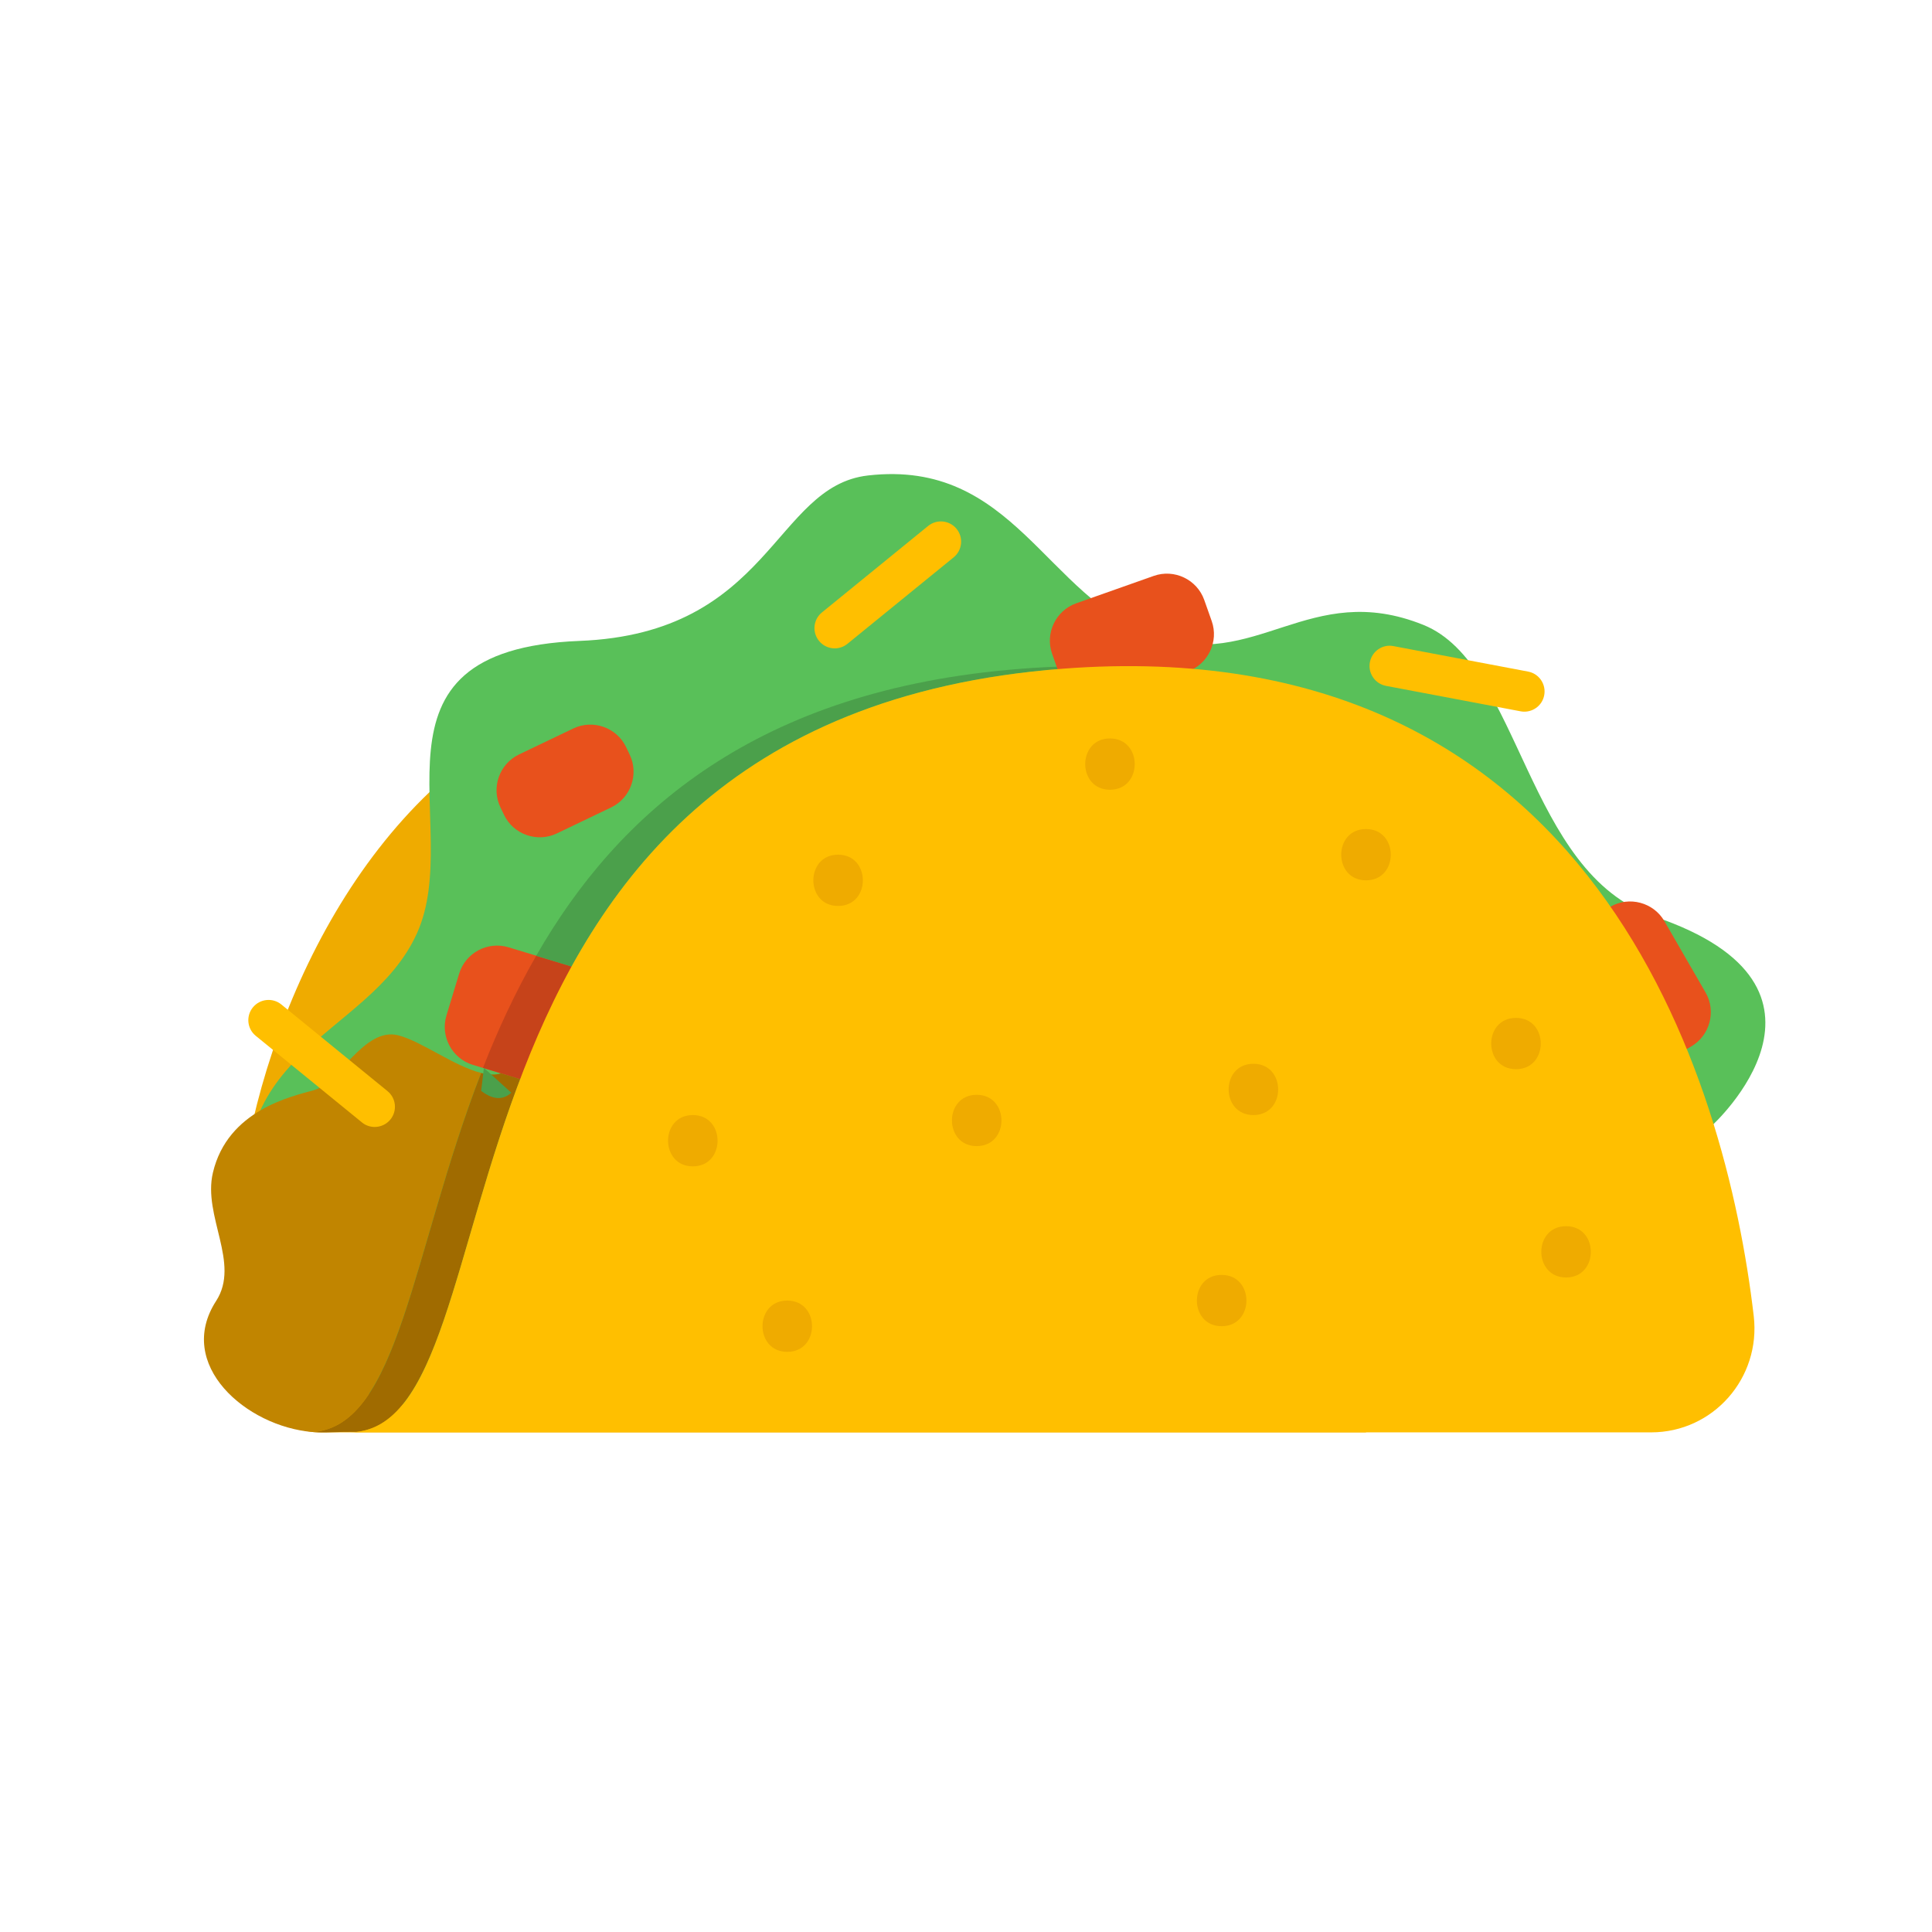 <?xml version="1.0" encoding="utf-8"?>
<svg width="64px" height="64px" viewBox="0 0 64 64" version="1.1" xmlns:xlink="http://www.w3.org/1999/xlink" xmlns="http://www.w3.org/2000/svg">
  <g id="taco">
    <path d="M0 0L64 0L64 64L0 64L0 0Z" id="Rectangle" fill="#FFFFFF" fill-opacity="0" fill-rule="evenodd" stroke="none" />
    <g id="Group-16" transform="translate(6.756 15.705)">
      <g id="Group">
        <path d="M2.784 24.966C-3.303 24.966 0.382 -0.372 15.908 0.004C31.722 0.387 37.463 24.966 37.463 24.966L2.784 24.966Z" transform="translate(1.032 6.778)" id="Shape" fill="#EFAB00" fill-rule="evenodd" stroke="none" />
        <path d="M48.566 21.574C48.566 21.574 16.97 29.988 11.299 30.823C3.704 31.942 1.187 29.5 0.27 25.546C-1.246 19.005 4.039 18.789 5.659 15.215C7.278 11.641 3.469 5.826 11.047 5.526C17.386 5.275 17.483 0.404 20.599 0.046C25.432 -0.509 26.487 4.08 30.063 5.358C33.44 6.566 35.218 3.476 38.998 4.995C42.236 6.297 42.382 13.218 46.648 14.656C53.601 17.002 48.566 21.574 48.566 21.574" transform="translate(1.396 0)" id="Shape" fill="#59C059" fill-rule="evenodd" stroke="none" />
        <path d="M0.93 3.951C0.241 3.742 -0.153 3.005 0.056 2.316L0.477 0.93C0.686 0.24 1.421 -0.153 2.112 0.056L5.801 1.175C6.492 1.384 6.885 2.12 6.675 2.81L6.255 4.196C6.046 4.886 5.31 5.278 4.62 5.069L0.93 3.951" transform="translate(7.977 15.619)" id="Shape" fill="#E8511C" fill-rule="evenodd" stroke="none" />
        <path d="M6.435 0.03C7.199 0.224 8.291 1.055 9.182 1.276C6.877 7.247 6.462 12.97 3.607 13.171L3.594 13.171C1.402 12.99 -0.963 10.94 0.404 8.829C1.215 7.576 -0.045 6.021 0.297 4.58C0.786 2.503 2.91 2.054 3.647 1.846C4.451 1.625 5.302 -0.258 6.435 0.03" transform="translate(0 18.561)" id="Shape" fill="#C18500" fill-rule="evenodd" stroke="none" />
        <path d="M2.935 0.354C2.258 1.581 1.702 2.841 1.233 4.087L0.603 3.893L0 3.712C0.489 2.465 1.066 1.212 1.762 0L2.935 0.354Z" transform="translate(9.243 15.958)" id="Shape" fill="#C6431A" fill-rule="evenodd" stroke="none" />
        <path d="M6.869 0.208C4.651 6.051 4.202 11.6 1.447 11.888C1.126 11.888 0.965 11.888 0.429 11.908L0.295 11.908C0.194 11.908 0.101 11.901 0 11.895C2.855 11.694 3.27 5.971 5.575 0C5.817 0.06 6.038 0.074 6.239 0.013L6.869 0.208Z" transform="translate(3.607 19.838)" id="Shape" fill="#A06B00" fill-rule="evenodd" stroke="none" />
        <path d="M1.997 3.605C1.347 3.916 0.559 3.639 0.248 2.988L0.128 2.737C-0.183 2.087 0.094 1.301 0.744 0.989L2.543 0.128C3.194 -0.184 3.981 0.094 4.292 0.744L4.412 0.995C4.723 1.645 4.446 2.433 3.796 2.743L1.997 3.605" transform="translate(9.692 8.299)" id="Shape" fill="#E8511C" fill-rule="evenodd" stroke="none" />
        <path d="M18.945 0.011C18.455 0.018 17.953 0.045 17.437 0.085C8.444 0.775 3.853 5.084 1.173 9.949L0 9.594C2.707 4.87 7.291 0.762 16.063 0.085C17.068 0.004 18.026 -0.016 18.945 0.011" transform="translate(11.005 6.364)" id="Shape" fill="#4BA04B" fill-rule="evenodd" stroke="none" />
        <path d="M0.175 2.334C-0.186 1.71 0.03 0.904 0.655 0.543L1.293 0.175C1.918 -0.186 2.724 0.03 3.084 0.654L4.447 3.015C4.807 3.639 4.591 4.445 3.966 4.806L3.328 5.174C2.704 5.534 1.898 5.318 1.537 4.694L0.175 2.334" transform="translate(45.296 14.157)" id="Shape" fill="#E8511C" fill-rule="evenodd" stroke="none" />
        <path d="M1.993 4.15C1.313 4.39 0.56 4.031 0.32 3.351L0.075 2.656C-0.166 1.976 0.193 1.223 0.874 0.982L3.443 0.074C4.123 -0.166 4.876 0.194 5.115 0.874L5.361 1.569C5.602 2.249 5.242 3.002 4.562 3.242L1.993 4.15" transform="translate(28.022 3.298)" id="Shape" fill="#E8511C" fill-rule="evenodd" stroke="none" />
        <path d="M0 25.383C6.031 25.383 1.49 1.785 23.622 0.086C41.241 -1.266 45.602 13.681 46.518 21.531C46.757 23.58 45.178 25.383 43.117 25.383L0 25.383Z" transform="translate(4.821 6.361)" id="Shape" fill="#FFBF00" fill-rule="evenodd" stroke="none" />
        <path d="M0.671 4.205C0.476 4.205 0.283 4.12 0.151 3.958C-0.083 3.671 -0.04 3.249 0.247 3.015L3.765 0.15C4.053 -0.083 4.475 -0.04 4.708 0.246C4.942 0.533 4.898 0.955 4.612 1.189L1.093 4.054C0.969 4.155 0.819 4.205 0.671 4.205" transform="translate(20.224 1.568)" id="Shape" fill="#FFBF00" fill-rule="evenodd" stroke="none" />
        <path d="M5.129 2.185C5.088 2.185 5.046 2.182 5.004 2.173L0.546 1.33C0.182 1.261 -0.057 0.91 0.012 0.547C0.081 0.183 0.432 -0.06 0.794 0.013L5.253 0.857C5.617 0.925 5.856 1.277 5.787 1.64C5.727 1.962 5.445 2.185 5.129 2.185" transform="translate(38.611 5.685)" id="Shape" fill="#FFBF00" fill-rule="evenodd" stroke="none" />
        <path d="M4.186 4.208C4.037 4.208 3.887 4.16 3.763 4.057L0.246 1.189C-0.04 0.956 -0.083 0.534 0.151 0.247C0.385 -0.039 0.807 -0.084 1.094 0.151L4.61 3.02C4.897 3.253 4.94 3.675 4.706 3.962C4.574 4.124 4.38 4.208 4.186 4.208" transform="translate(1.47 17.419)" id="Shape" fill="#FFBF00" fill-rule="evenodd" stroke="none" />
        <path d="M0.82 1.699C-0.272 1.699 -0.275 0 0.82 0C1.914 0 1.915 1.699 0.82 1.699" transform="translate(42.643 18.014)" id="Shape" fill="#EFAB00" fill-rule="evenodd" stroke="none" />
        <path d="M0.82 1.699C-0.272 1.699 -0.274 0 0.82 0C1.914 0 1.915 1.699 0.82 1.699" transform="translate(33.944 19.534)" id="Shape" fill="#EFAB00" fill-rule="evenodd" stroke="none" />
        <path d="M0.82 1.699C-0.272 1.699 -0.274 0 0.82 0C1.914 0 1.916 1.699 0.82 1.699" transform="translate(32.892 26.528)" id="Shape" fill="#EFAB00" fill-rule="evenodd" stroke="none" />
        <path d="M0.82 1.699C-0.272 1.699 -0.274 0 0.82 0C1.913 0 1.915 1.699 0.82 1.699" transform="translate(18.503 27.378)" id="Shape" fill="#EFAB00" fill-rule="evenodd" stroke="none" />
        <path d="M0.82 1.699C-0.272 1.699 -0.274 0 0.82 0C1.913 0 1.915 1.699 0.82 1.699" transform="translate(20.187 12.607)" id="Shape" fill="#EFAB00" fill-rule="evenodd" stroke="none" />
        <path d="M0.82 1.699C-0.272 1.699 -0.274 0 0.82 0C1.913 0 1.915 1.699 0.82 1.699" transform="translate(29.193 8.757)" id="Shape" fill="#EFAB00" fill-rule="evenodd" stroke="none" />
        <path d="M0.82 1.699C-0.272 1.699 -0.274 0 0.82 0C1.913 0 1.915 1.699 0.82 1.699" transform="translate(24.778 20.562)" id="Shape" fill="#EFAB00" fill-rule="evenodd" stroke="none" />
        <path d="M0.82 1.699C-0.272 1.699 -0.274 0 0.82 0C1.913 0 1.915 1.699 0.82 1.699" transform="translate(15.374 21.233)" id="Shape" fill="#EFAB00" fill-rule="evenodd" stroke="none" />
        <path d="M0.82 1.699C-0.272 1.699 -0.275 0 0.82 0C1.913 0 1.915 1.699 0.82 1.699" transform="translate(44.302 24.914)" id="Shape" fill="#EFAB00" fill-rule="evenodd" stroke="none" />
        <path d="M0.821 1.699C-0.273 1.699 -0.275 0 0.821 0C1.914 0 1.916 1.699 0.821 1.699" transform="translate(37.674 11.758)" id="Shape" fill="#EFAB00" fill-rule="evenodd" stroke="none" />
        <path d="M0.091 0L1 0.823C0.697 1.095 0.364 1.037 0 0.762C0.03 0.518 0.061 0.274 0.091 0" transform="translate(9.182 19.67)" id="Shape" fill="#4BA04B" fill-rule="evenodd" stroke="none" />
      </g>
    </g>
  </g>
</svg>